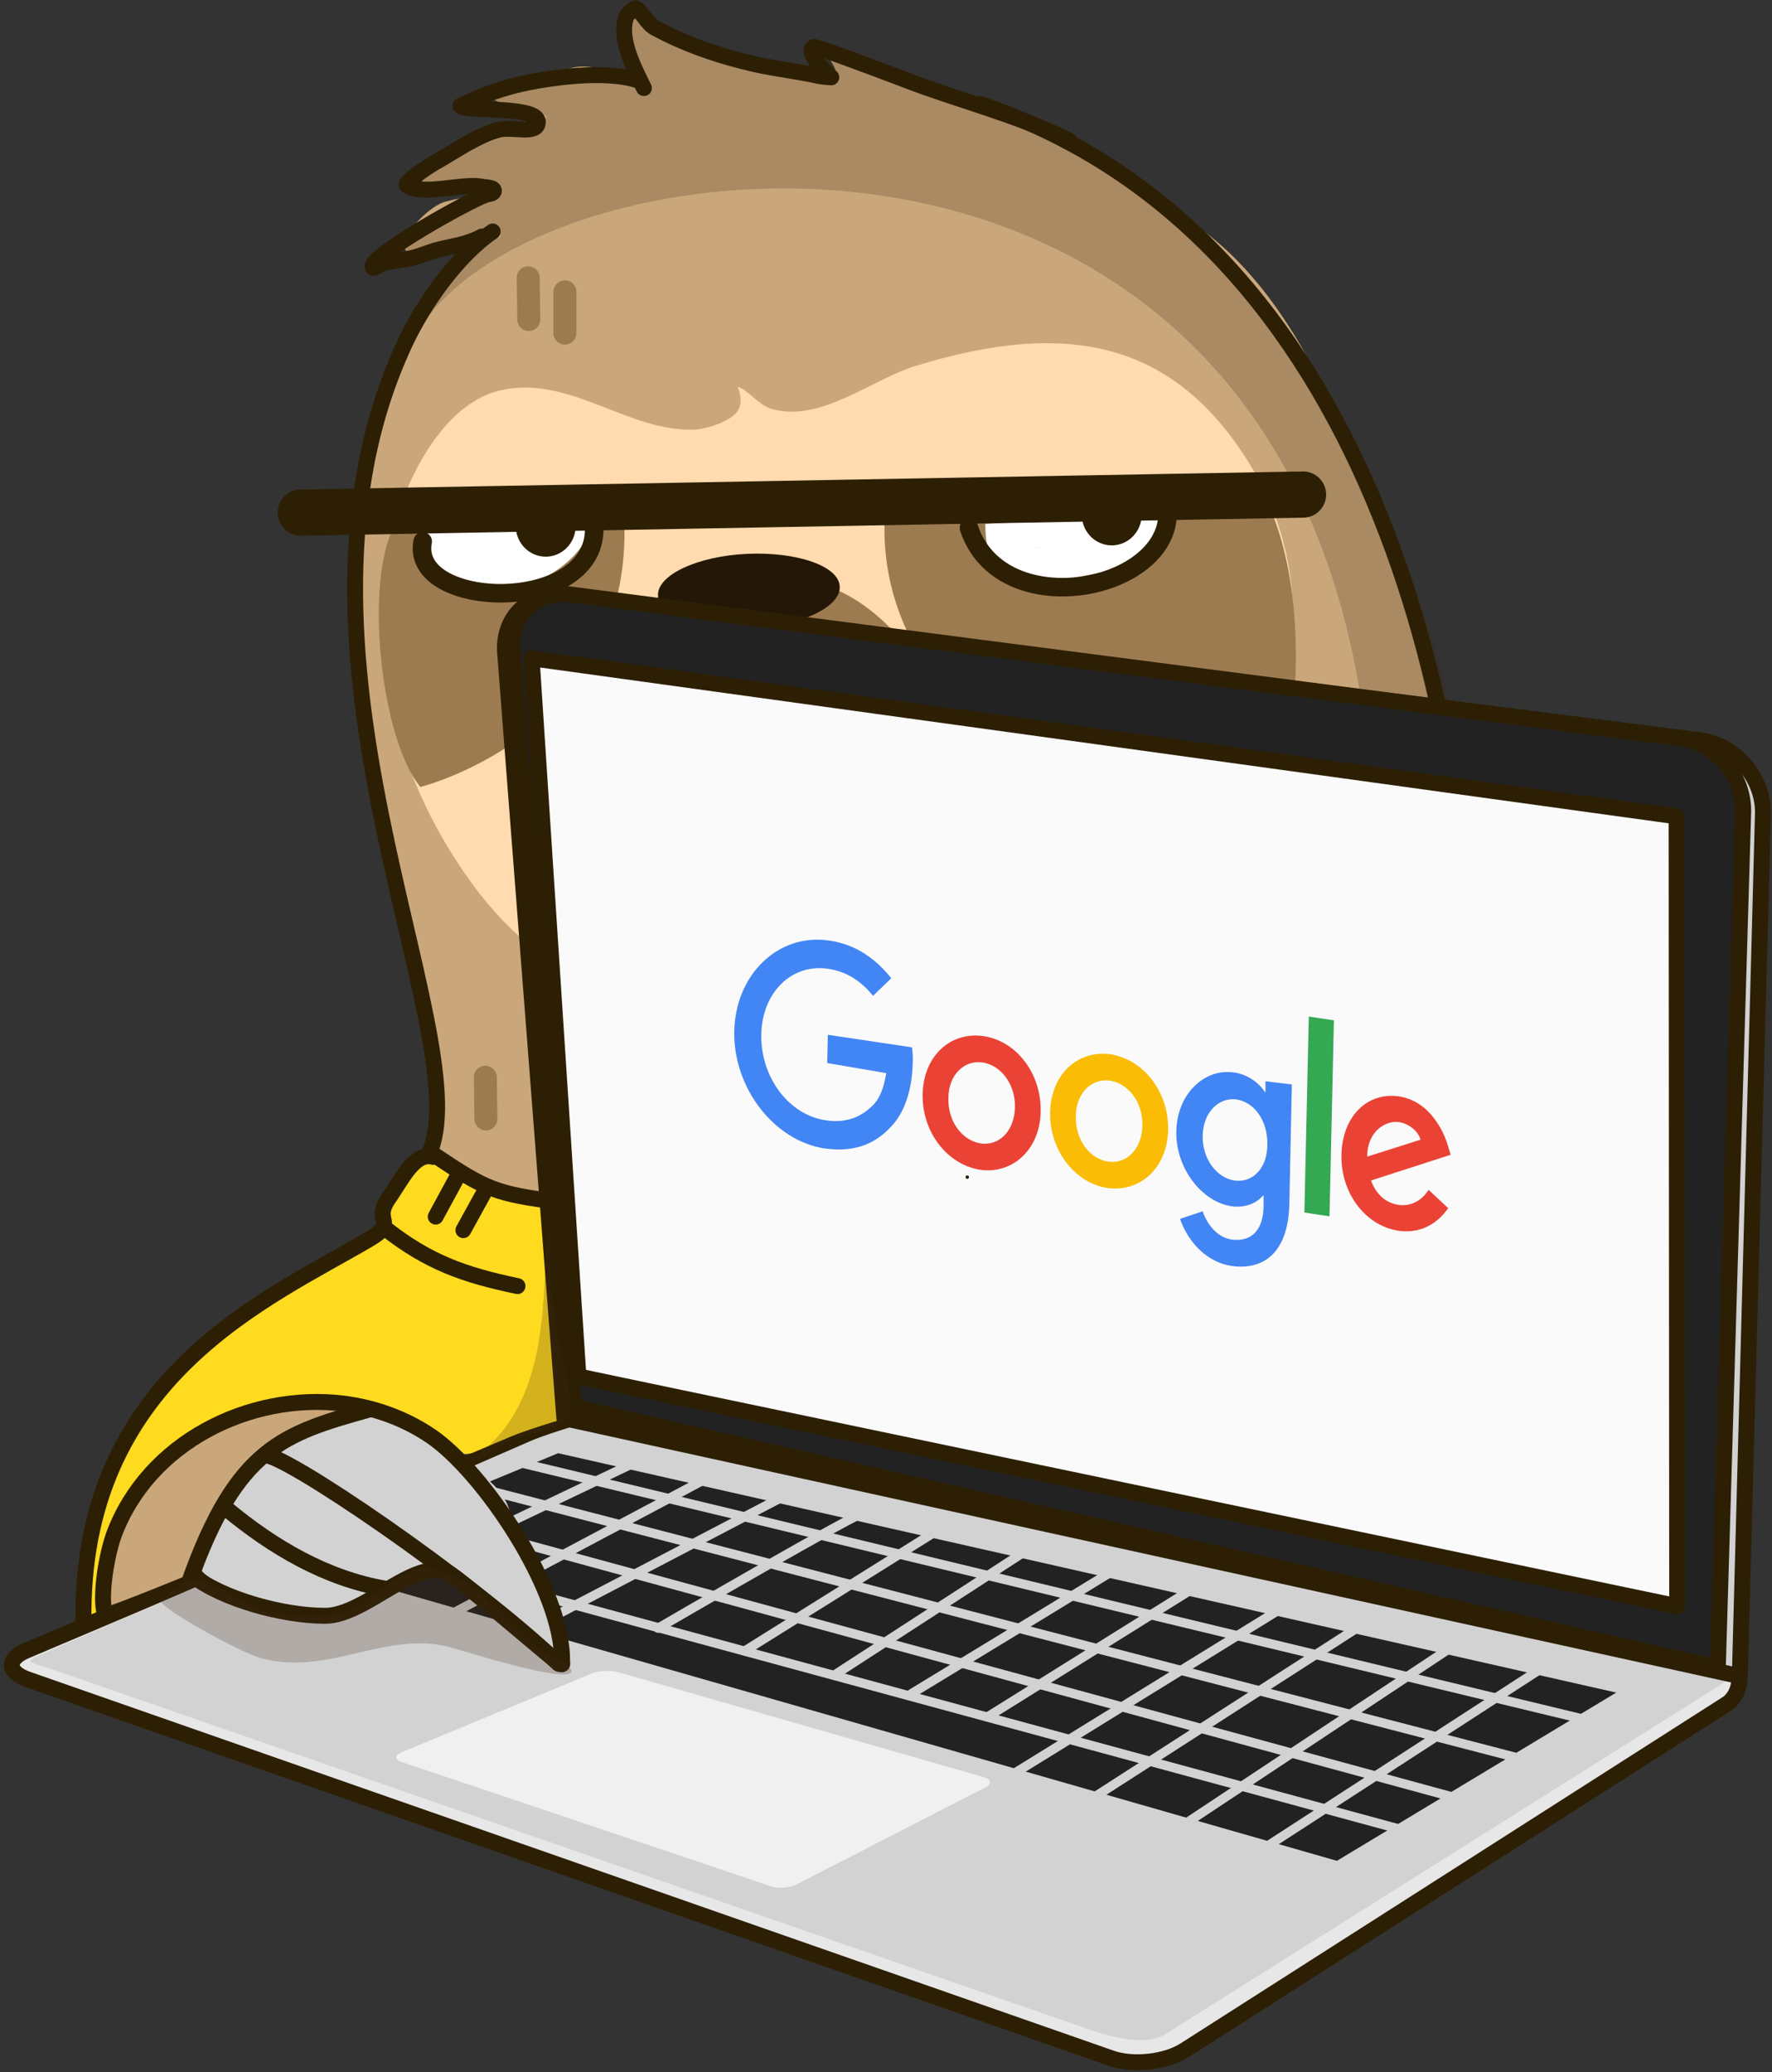 <svg width="314" height="367" viewBox="0 0 314 367" fill="none" xmlns="http://www.w3.org/2000/svg">
<rect x="0" y="0" width="314" height="367" fill="#333333" stroke="none"/>
<g clip-path="url(#clip0_281_499)">
<path d="M70.1 218.3C69.2 217.5 67.3 216.3 67.1 214.9C66.8 212.5 73.4 205.6 75.8 205C80.4 203.8 86.9 209.8 91.5 211.5C92.7 212 96.3 211.4 97 212.4C99.5 215.7 98.9 229.2 99.4 233.8C99.6 235.4 101.6 250.9 101.3 251.2C100.1 252.8 83.8 258.1 82 257.5C80.1 256.8 77.9 254.1 76.1 253C71.6 250.4 64.7 250.7 59.7 249.8C55 249 49.3 246.3 44.7 249.3C40.9 251.7 37.3 252 33.3 254C29.2 256.1 25 261.9 22.7 265.8C21.4 268 18.8 287.8 16.4 287.3C15.3 287.1 16 281.3 16.1 280.6C17.2 274.2 17.5 266.3 19.7 260.2C25.8 243.5 43.3 229.9 59.1 222.6C60.7 221.9 67.5 218.5 68.2 217C69.2 215.1 65.6 213.8 69.5 212.7" fill="#FFDB1F"/>
<path d="M30.7 282.2C40.4 288.3 49.2 291.4 60.6 292.6" stroke="#2D1F04" stroke-width="2.822" stroke-miterlimit="10" stroke-linecap="round" stroke-linejoin="round"/>
<path d="M28.6 283.6C41.3 291.7 57.1 297.2 72.1 291.6" stroke="#2D1F04" stroke-width="2.822" stroke-miterlimit="10" stroke-linecap="round" stroke-linejoin="round"/>
<path d="M85.2 42.8C81.8 42.8 73.1 60 71.1 63.5C56.4 89.5 65 136.2 75 176C82.3 205.4 75.1 194.7 77.2 203.3C78.7 209.3 98.8 213.6 104.9 215.2C128.2 221.1 149.8 209 173.2 209C179 209 195.9 210.8 200.7 205.9C204.8 201.7 206.1 196.3 209.4 191.6C213.9 185.2 224.3 177.5 231.6 174.6C239.1 171.6 248.4 173.4 255.8 175.3C257.7 175.8 263.3 178.2 265.2 176.3C268.2 173.2 269.7 164.2 268.9 160.3C266.8 149.9 255.3 181.5 253.3 171.4C251.9 164.5 256.8 126.7 254.3 120.1C244.4 94 235.2 57.1 213.1 40.8C207.5 36.7 198.3 29.5 191.9 26.3C185.8 23.2 181.6 22.8 175.5 19.7C167.4 15.6 155.9 10.8 147.3 8.7C145.1 8.1 148.2 12 148 12.4C147.7 13 142.4 12.9 141.6 12.7C134.4 11.2 127 11.4 120.1 8.3C119 7.8 112.9 1.5 111.6 2C107.5 3.4 115.4 16.8 115.4 16.8C115.4 16.8 114.8 15.8 114.4 15.4C112.4 13.8 107.9 12.5 105.3 12C99.8 10.9 97.5 14.5 92.9 15.4C92.3 15.5 86.9 17 86.9 17.1C86.9 18.3 95.6 19.6 95.6 20.8C95.6 21.9 93.7 21.4 93.2 21.5C90.6 21.9 73.3 30.4 74.3 33.6C74.8 35 85.3 32.8 86.8 33.7C87.2 33.9 88.1 34 88.1 34C88.1 34 82 34.9 79 35.7C75.3 36.6 67.6 45.2 74.3 45.2" fill="#CAA77A"/>
<path d="M69.2 95.5C72 83.9 79.1 70.9 89.3 69C101.3 66.7 111.4 76.5 123 76.1C125.2 76 129.4 74.7 130.7 72.8C131.9 71 130.7 68.5 130.7 68.5C132.5 69 134.4 71.7 136.6 72.4C145.3 75 154.4 67.2 162.3 64.8C188.7 56.7 209.2 59.6 223.3 85.4C226.5 91.2 231.3 104.4 228 119.2C223.2 140.8 220.7 149.8 197.6 165.9C170.2 185.1 113.3 194.6 85 158.3C71.7 141.2 64 117.2 69.2 95.5Z" fill="#FFDBAF"/>
<path d="M122.3 105.4C112.7 100.6 105 125 105.7 132.1C108.3 156.2 143.1 154.9 159.3 146.8C182.6 135 154.1 97 137.5 103.8" fill="#9D7B51"/>
<path d="M69.8 93.4C64.6 103 67.4 130.8 74.5 139.4C75.1 139.2 113.5 129.5 110.5 89.9C110.3 87.5 86.3 91.3 82.8 92C78.1 93 71.9 89.5 69.8 93.4Z" fill="#9D7B51"/>
<path d="M156.8 91.2C154.3 135.3 217.6 155.3 224.3 145.5C228.6 139.2 234.3 105.9 223.1 86C222 84.1 209.6 88.2 207.6 88.6C191 91.3 157.2 83.1 156.8 91.2Z" fill="#9D7B51"/>
<path d="M97.1 181.9V189.9" stroke="#9D7B51" stroke-width="4.169" stroke-miterlimit="10" stroke-linecap="round" stroke-linejoin="round"/>
<path d="M104.9 186V194" stroke="#9D7B51" stroke-width="4.169" stroke-miterlimit="10" stroke-linecap="round" stroke-linejoin="round"/>
<path d="M174.6 92.8C174.6 96.4 175.3 98.9 176.5 100.5C180.1 105.2 188.2 102.6 196.3 101.2C205.1 99.7 207 94.2 208.6 90.9" fill="white"/>
<path d="M75.9 90.8C68.5 110.4 99.3 108.3 104.9 93.4Z" fill="white"/>
<path opacity="0.23" d="M68 45.2C73.7 45.2 78.5 43.6 84 42.3C85.5 41.9 88.7 40.2 88.7 41.8C88.7 42.2 88.1 42.1 87.8 42.3C83.1 45.2 79.2 49.3 76.5 54.2C75.6 55.9 73 60.6 73.7 59.4C95.3 20 251.9 5.2 242.9 165.3C242.8 166.7 241.1 169.1 242.4 169.6C245.2 170.6 249.7 167.8 253.2 169.1C254.8 169.7 266.1 176.1 267.3 175.3C269.3 173.9 258.3 167.7 258.6 165.3C266.6 111.4 227.9 55 209.7 39.3C186.4 19.3 147.6 10.4 146.7 10.2C146.5 10.2 142.9 12.4 141 12.1C134.2 11 126.6 8.3 119.8 6.4C118.8 6.1 112.5 1.2 112.3 1.6C111.5 3.2 111.1 11.8 111.8 13.1C112.3 14 115.7 12.6 114.6 12.6C105.9 12.6 94.8 15.5 85.4 17.4C85.1 17.5 84.5 17.5 84.5 17.9C84.5 20.6 96.8 18.8 96.8 20.8C96.8 22.2 79.8 27 77.5 28.9C76.8 29.5 74 31.6 74.7 32.2C77 34.5 82.6 31.6 85.5 33.2" fill="#3F2719"/>
<path d="M87.3 41C80.9 45.4 75 53.9 71.8 60.7C46.4 114.9 84.4 182.4 76.3 203.7" stroke="#2D1F04" stroke-width="2.822" stroke-miterlimit="10" stroke-linecap="round" stroke-linejoin="round"/>
<path d="M85.4 41.9C82.3 43.5 80.2 43.5 77 44.4C75.4 44.9 74.1 45.5 72.5 45.8C71 46.1 69.5 46.2 68 46.6C67.3 46.8 66 47.9 66 47.2C66 45.1 82.9 35.6 86.1 34.5C86.6 34.3 87.3 34.4 87.5 33.9C87.7 33.2 86.2 33.2 85.5 33.1C82.3 32.3 74.7 34.8 72.1 32.8C71.4 32.3 77.1 28.7 77.4 28.6C80.9 26.6 84.4 24.1 88.3 23C90.6 22.3 95.3 24 95.3 21.6C95.3 18.7 82.6 19.8 81.6 18.8C81.5 18.7 82 18.6 82.2 18.5C85.1 17 88.3 15.9 91.4 15.1C97.2 13.7 107.5 12.3 113.2 14.3" stroke="#2D1F04" stroke-width="2.822" stroke-miterlimit="10" stroke-linecap="round" stroke-linejoin="round"/>
<path d="M114.1 15.6C112.5 12.3 109.5 6.8 111 2.9C111.1 2.7 112.4 1.3 112.7 1.5C113.8 2.1 114.6 4.1 116 4.9C121.5 7.9 127.7 10 133.9 11.4C137.5 12.2 141.2 12.6 144.8 13.4C145.6 13.6 147.3 13.7 147.3 13.7C147.3 13.7 142.4 9.3 144.2 8.3C144.5 8.1 158.5 13.4 159.8 13.9C169.8 17.8 180 20.2 189.5 24.9" stroke="#2D1F04" stroke-width="2.822" stroke-miterlimit="10" stroke-linecap="round" stroke-linejoin="round"/>
<path d="M173.6 18.4C243.6 41.9 260.7 128.6 260.7 178.7" stroke="#2D1F04" stroke-width="2.822" stroke-miterlimit="10" stroke-linecap="round" stroke-linejoin="round"/>
<path d="M268.8 165.4C269 166.9 268.6 169 268.5 171" stroke="#2D1F04" stroke-width="2.822" stroke-miterlimit="10" stroke-linecap="round" stroke-linejoin="round"/>
<path d="M269.1 167.9C269.4 169.8 269 171.6 269.3 173.4" stroke="#2D1F04" stroke-width="2.822" stroke-miterlimit="10" stroke-linecap="round" stroke-linejoin="round"/>
<path d="M230.9 87.6L53.3 90.8" stroke="#2D1F04" stroke-width="8.187" stroke-miterlimit="10" stroke-linecap="round" stroke-linejoin="round"/>
<path d="M171.7 93.5C177.2 110.3 206.3 105 206.9 91.3" stroke="#2D1F04" stroke-width="3.286" stroke-miterlimit="10" stroke-linecap="round" stroke-linejoin="round"/>
<path d="M74.9 95.9C72.5 108 105.3 109 105.3 93.7" stroke="#2D1F04" stroke-width="3.286" stroke-miterlimit="10" stroke-linecap="round" stroke-linejoin="round"/>
<path d="M116.6 105.5C116.4 101.9 123.5 98.5 132.4 98.1C141.3 97.7 148.7 100.3 148.8 103.9C149 107.5 141.9 110.9 133 111.3C124.1 111.7 116.8 109.1 116.6 105.5Z" fill="#251707"/>
<path d="M192.6 90.8C192.9 90.6 193.2 90.4 193.5 90.2" stroke="#2D1F04" stroke-width="3.286" stroke-miterlimit="10" stroke-linecap="round" stroke-linejoin="round"/>
<path d="M132.7 112.4C132.7 126 140.3 110 150.8 115.3" stroke="#2D1F04" stroke-width="3.286" stroke-miterlimit="10" stroke-linecap="round" stroke-linejoin="round"/>
<path d="M91.4 93.2C91.4 90.2 93.8 87.8 96.7 87.8C99.6 87.8 102 90.2 102 93.2C102 96.2 99.6 98.6 96.7 98.6C93.8 98.6 91.4 96.2 91.4 93.2Z" fill="#2D1F04"/>
<path d="M191.7 91.2C191.7 88.2 194.1 85.8 197 85.8C199.9 85.8 202.3 88.2 202.3 91.2C202.3 94.2 199.9 96.6 197 96.6C194.1 96.6 191.7 94.2 191.7 91.2Z" fill="#2D1F04"/>
<path d="M184.4 97.1C184 97.1 183.6 97 183.1 97Z" fill="#2D1F04"/>
<path d="M115 249.9L305 291.8C308.9 292.6 309.4 299.6 306 301.8L210 363.1C206.6 365.3 200.8 365.9 197 364.6L5 297.5C1.2 296.2 1.1 293.8 4.8 292.3L91.2 255.7C95 254.1 111 249.1 115 249.9Z" fill="#E7E7E7"/>
<path d="M115 249.9L305 291.8C308.9 292.6 309.4 299.6 306 301.8L210 363.1C206.6 365.3 200.8 365.9 197 364.6L5 297.5C1.2 296.2 1.1 293.8 4.8 292.3L91.2 255.7C95 254.1 111 249.1 115 249.9Z" stroke="#2D1F04" stroke-width="2.822" stroke-miterlimit="10" stroke-linecap="round" stroke-linejoin="round"/>
<path d="M117.8 249.4L307.8 291.3C311.7 292.1 307.9 296.5 304.6 298.6L206.5 360.3C203.1 362.5 196.9 360.8 193.1 359.5L9.3 295.7C5.5 294.4 3.7 294.5 7.4 293L87.9 257.9L94.1 255.2C97.8 253.6 113.9 248.6 117.8 249.4Z" fill="#D2D2D2"/>
<path d="M100 105.6L301.2 131.1C307.4 131.9 312.4 137.6 312.4 143.9L308.3 296.9L100 251.2L89.5 115.5C89.1 109.3 93.8 104.8 100 105.6Z" fill="#D2D2D2"/>
<path d="M100 105.6L301.2 131.1C307.4 131.9 312.4 137.6 312.4 143.9L308.3 296.9L100 251.2L89.5 115.5C89.1 109.3 93.8 104.8 100 105.6Z" stroke="#2D1F04" stroke-width="2.822" stroke-miterlimit="10" stroke-linecap="round" stroke-linejoin="round"/>
<path d="M101.1 105.3L297.9 130.8C304 131.6 308.9 137.3 308.9 143.6L304.4 295.4L101.7 249.2L90.8 115.2C90.4 108.9 95 104.5 101.1 105.3Z" fill="#222222"/>
<path d="M101.1 105.3L297.9 130.8C304 131.6 308.9 137.3 308.9 143.6L304.4 295.4L101.7 249.2L90.8 115.2C90.4 108.9 95 104.5 101.1 105.3Z" stroke="#2D1F04" stroke-width="2.822" stroke-miterlimit="10" stroke-linecap="round" stroke-linejoin="round"/>
<path d="M94.2 116.6L297.1 144.6L297.2 284.5L118.7 247.2L102.5 243.8L94.2 116.6Z" fill="#FAFAFA"/>
<path d="M94.2 116.6L297.1 144.6L297.2 284.5L118.7 247.2L102.5 243.8L94.2 116.6Z" stroke="#2D1F04" stroke-width="2.822" stroke-miterlimit="10" stroke-linecap="round" stroke-linejoin="round"/>
<path d="M98.9 257.4L286.4 299.8L236.9 329.6L52.3 276.7L98.9 257.4Z" fill="#222222"/>
<path d="M59.2 272.7L255.8 326.1" stroke="#D2D2D2" stroke-width="1.627" stroke-miterlimit="10" stroke-linecap="round" stroke-linejoin="round"/>
<path d="M71 267.5L265.5 320.5" stroke="#D2D2D2" stroke-width="1.627" stroke-miterlimit="10" stroke-linecap="round" stroke-linejoin="round"/>
<path d="M80 262.3L273.7 312.6" stroke="#D2D2D2" stroke-width="1.627" stroke-miterlimit="10" stroke-linecap="round" stroke-linejoin="round"/>
<path d="M91 258.8L273.1 302.7L281.8 304.8L285.3 305.7" stroke="#D2D2D2" stroke-width="1.627" stroke-miterlimit="10" stroke-linecap="round" stroke-linejoin="round"/>
<path d="M220.4 329.7L274.1 294.9" stroke="#D2D2D2" stroke-width="1.627" stroke-miterlimit="10" stroke-linecap="round" stroke-linejoin="round"/>
<path d="M206 325.7L257.6 291.5" stroke="#D2D2D2" stroke-width="1.627" stroke-miterlimit="10" stroke-linecap="round" stroke-linejoin="round"/>
<path d="M190.2 320.7L243.2 286.6" stroke="#D2D2D2" stroke-width="1.627" stroke-miterlimit="10" stroke-linecap="round" stroke-linejoin="round"/>
<path d="M177.3 315.6L229 283.7" stroke="#D2D2D2" stroke-width="1.627" stroke-miterlimit="10" stroke-linecap="round" stroke-linejoin="round"/>
<path d="M175 304.1L214.4 279.5" stroke="#D2D2D2" stroke-width="1.627" stroke-miterlimit="10" stroke-linecap="round" stroke-linejoin="round"/>
<path d="M161.5 300L185.5 285.4L199.4 276.9" stroke="#D2D2D2" stroke-width="1.627" stroke-miterlimit="10" stroke-linecap="round" stroke-linejoin="round"/>
<path d="M148 296.6L182.4 274.3" stroke="#D2D2D2" stroke-width="1.627" stroke-miterlimit="10" stroke-linecap="round" stroke-linejoin="round"/>
<path d="M132 292.4L167.2 270.4" stroke="#D2D2D2" stroke-width="1.627" stroke-miterlimit="10" stroke-linecap="round" stroke-linejoin="round"/>
<path d="M116.6 288.4C116.6 288.4 153.2 267.1 153.7 267.7" stroke="#D2D2D2" stroke-width="1.627" stroke-miterlimit="10" stroke-linecap="round" stroke-linejoin="round"/>
<path d="M81.9 295L87.4 291.9L139.9 264.5" stroke="#D2D2D2" stroke-width="1.627" stroke-miterlimit="10" stroke-linecap="round" stroke-linejoin="round"/>
<path d="M65.8 293.4L127.6 260.6" stroke="#D2D2D2" stroke-width="1.627" stroke-miterlimit="10" stroke-linecap="round" stroke-linejoin="round"/>
<path d="M45.8 290.9L114.9 257.9" stroke="#D2D2D2" stroke-width="1.627" stroke-miterlimit="10" stroke-linecap="round" stroke-linejoin="round"/>
<path d="M76.7 204.9C73.4 204 71.1 209.1 68.9 212.2C65.9 216.5 70.7 216.4 65.4 219.5C47.6 230 14.1 243.9 14.8 287.3" stroke="#2D1F04" stroke-width="2.822" stroke-miterlimit="10" stroke-linecap="round" stroke-linejoin="round"/>
<path d="M77 204.6C86.1 210.7 87.9 211.5 99.1 212.9" stroke="#2D1F04" stroke-width="2.822" stroke-miterlimit="10" stroke-linecap="round" stroke-linejoin="round"/>
<path d="M68.3 217.6C75.8 223.5 82.1 225.8 91.7 227.8" stroke="#2D1F04" stroke-width="2.822" stroke-miterlimit="10" stroke-linecap="round" stroke-linejoin="round"/>
<path d="M109.6 296.2L174.4 314.8C175.7 315.2 175.8 316 174.6 316.6L141.1 333.8C139.9 334.4 137.9 334.6 136.6 334.1L71.2 312.1C69.9 311.7 69.9 310.9 71.1 310.4L104.9 296.4C106.2 295.9 108.3 295.8 109.6 296.2Z" fill="#F0F0F0"/>
<path d="M230.9 156.8C230.4 156.2 230.7 155.1 230.2 154.5C229.9 154.1 229.5 153.7 229.1 153.3C226.1 150.6 227.8 158.2 230.8 157.3C232.1 156.9 234.1 153.5 236.9 154.3C237.8 154.6 231.7 157.9 230.9 156.8Z" fill="#FAFAFA"/>
<path d="M154 171.1C154.5 170.5 154.2 169.4 154.7 168.8C155 168.4 155.4 168 155.8 167.6C158.8 164.9 157.1 172.5 154.1 171.6C152.8 171.2 150.8 167.8 148 168.6C147 168.9 153.2 172.2 154 171.1Z" fill="#FAFAFA"/>
<path d="M173.4 146.4C173.9 145.9 173.9 144.8 174.4 144.2C174.7 143.8 175.1 143.5 175.5 143.2C178.3 141.1 175.5 148.2 173.4 146.8C172.5 146.2 171.6 142.6 169.3 142.9C168.4 143.2 172.5 147.4 173.4 146.4Z" fill="#FAFAFA"/>
<path d="M171.4 208.2C171.2 208.2 171.1 208.3 171.1 208.5C171.1 208.7 171.2 208.8 171.4 208.8C171.6 208.8 171.7 208.7 171.7 208.5C171.7 208.3 171.6 208.2 171.4 208.2Z" fill="#281D07"/>
<path d="M19.2 284.4C16.6 273.9 27.1 256.4 40.1 252C43.6 250.8 49.1 248.2 52.8 249C53.4 249.1 62.9 249.5 62.9 249.1C62.9 248.9 66 250.7 65.9 250.7C60.9 249.4 49.3 254.4 45.7 257.3C40.4 261.5 37.9 270.3 34.2 275.8C33.2 277.3 34.8 278.3 35.8 278C36.1 277.8 19.2 284.8 19.2 284.4Z" fill="#CAA77A"/>
<path d="M35 275.8C34.5 270 39.7 264 43.8 260.1C46.7 257.4 62.2 247 65.9 249.4C70.6 252.4 76.4 254.5 81.1 258C84.6 260.7 89 263.1 90.3 267.6C92.3 274.7 95.3 282.6 98.7 289.1C99.1 289.8 101.3 294.9 99.7 295.1C98 295.3 95.2 291.3 94.1 290.4C91.3 287.8 79 275.3 74.7 277.9C69.4 281.1 62.4 286.2 56 286.8C52.8 287.1 37.9 280.9 35.8 278.3C35.2 277.7 35.1 276.9 35 275.8Z" fill="#D2D2D2"/>
<path d="M18.6 286.1C17.6 282.5 19 275.1 20.2 271.8C26.3 255.5 44.2 246.6 60.8 248.6C66.3 249.3 71.7 251.2 76.4 254.4C85.5 260.6 99.8 281.5 99.6 294.3C99.6 294.8 100.2 295.6 96.7 292.7C92 288.8 82.7 280.8 80.1 279C74.3 274.9 65 286.2 57.6 286.2C50.2 286.2 39.5 283.3 34 279" stroke="#2D1F04" stroke-width="2.822" stroke-miterlimit="10" stroke-linecap="round" stroke-linejoin="round"/>
<path d="M33.6 280C42 256.4 50.3 253.9 65.3 249.7" stroke="#2D1F04" stroke-width="2.822" stroke-miterlimit="10" stroke-linecap="round" stroke-linejoin="round"/>
<path d="M46.9 257.8C49.7 257 83 279.5 99 294.7" stroke="#2D1F04" stroke-width="2.822" stroke-miterlimit="10" stroke-linecap="round" stroke-linejoin="round"/>
<path d="M40.1 267.2C48.4 274.1 57.8 279.6 68.3 281.4" stroke="#2D1F04" stroke-width="2.822" stroke-miterlimit="10" stroke-linecap="round" stroke-linejoin="round"/>
<path opacity="0.23" d="M28.5 283.4C27.3 284.2 42.5 292.8 46.6 293.8C58.5 296.8 68.5 288.7 79.9 291.8C82.1 292.4 100 298.1 101.2 296.2C102 295 95.7 292.3 94.9 291.5C90.6 287.3 83.9 280 77.8 278.1C70.8 275.9 65.2 286 58.2 286.1C54.6 286.2 50.9 286.4 47.4 285.5C42.9 284.4 39 280.3 34.4 279.8C32.8 279.7 30.1 282.3 28.5 283.4Z" fill="#3F2719"/>
<path opacity="0.23" d="M97.1 218.6C95.7 226.7 98.6 249.2 83 258.8C84.9 259.1 87.5 256.7 89.1 255.8C92.6 253.8 97.4 253.7 100.5 251.3C100.7 251.2 100.9 251 100.9 250.7C101.5 246.2 98.9 238.5 98.4 233.9C98.1 230.9 97.1 227.3 97.5 224.3C97.7 222.4 97.4 216.8 97.1 218.6Z" fill="#3F2719"/>
<path d="M81 208.5L77.2 215.5" stroke="#2D1F04" stroke-width="2.801" stroke-miterlimit="10" stroke-linecap="round" stroke-linejoin="round"/>
<path d="M85.9 211L82.1 217.9" stroke="#2D1F04" stroke-width="2.801" stroke-miterlimit="10" stroke-linecap="round" stroke-linejoin="round"/>
<path d="M93.6 49.2L93.7 56.6" stroke="#9D7B51" stroke-width="4.072" stroke-miterlimit="10" stroke-linecap="round" stroke-linejoin="round"/>
<path d="M100.1 51.7V59" stroke="#9D7B51" stroke-width="4.072" stroke-miterlimit="10" stroke-linecap="round" stroke-linejoin="round"/>
<path d="M86 190.8L86.1 198.2" stroke="#9D7B51" stroke-width="4.072" stroke-miterlimit="10" stroke-linecap="round" stroke-linejoin="round"/>
<path d="M184.411 196.861C184.3 203.648 179.404 207.987 173.73 207.208C167.944 206.318 163.383 200.644 163.494 193.857C163.605 186.959 168.501 182.731 174.175 183.51C179.96 184.289 184.522 189.963 184.411 196.861ZM179.849 196.194C179.96 191.966 177.29 188.628 174.064 188.183C170.948 187.738 168.056 190.297 168.056 194.525C167.944 198.753 170.615 202.09 173.841 202.535C176.956 202.98 179.738 200.421 179.849 196.194Z" fill="#EA4335"/>
<path d="M206.996 200.087C206.885 206.874 201.99 211.213 196.316 210.434C190.641 209.655 185.968 203.87 186.08 197.083C186.191 190.185 191.086 185.957 196.761 186.736C202.546 187.626 207.108 193.3 206.996 200.087ZM202.435 199.42C202.546 195.192 199.876 191.854 196.649 191.409C193.534 190.964 190.641 193.523 190.641 197.751C190.53 201.979 193.2 205.316 196.427 205.761C199.542 206.206 202.324 203.647 202.435 199.42Z" fill="#FBBC05"/>
<path d="M228.915 192.077L228.47 213.327C228.247 222.117 223.685 225.01 218.234 224.231C213.227 223.452 210.223 219.224 209.11 215.886L213.116 214.551C213.783 216.554 215.452 219.113 218.234 219.558C221.683 220.003 223.908 218 223.908 213.439V211.77H223.797C222.684 213.105 220.681 213.995 218.234 213.661C213.004 212.882 208.332 206.986 208.443 200.421C208.554 193.746 213.449 189.184 218.679 189.963C221.126 190.297 223.129 191.854 224.13 193.412H224.242V191.521L228.915 192.077ZM224.575 202.758C224.687 198.53 222.239 195.192 219.124 194.747C216.008 194.302 213.227 196.972 213.116 201.089C213.004 205.205 215.563 208.655 218.79 209.1C222.016 209.545 224.575 206.874 224.575 202.758Z" fill="#4285F4"/>
<path d="M236.369 180.728L235.59 215.441L231.14 214.773L231.919 180.061L236.369 180.728Z" fill="#34A853"/>
<path d="M253.169 210.768L256.618 213.995C255.394 215.775 252.613 218.668 247.829 218C241.932 217.11 237.593 211.325 237.704 204.649C237.815 197.64 242.377 193.412 247.829 194.191C253.28 194.969 255.839 200.31 256.618 203.091L257.063 204.538L242.933 209.099C243.935 211.658 245.603 213.105 247.94 213.438C250.276 213.661 251.945 212.548 253.169 210.768ZM242.266 204.871L251.723 201.867C251.278 200.31 249.72 199.086 247.94 198.752C245.603 198.418 242.266 200.31 242.266 204.871Z" fill="#EA4335"/>
<path d="M146.583 188.294L146.694 183.287L161.603 185.512C161.714 186.402 161.825 187.404 161.714 188.628C161.603 192.41 160.601 196.972 157.597 199.865C154.705 202.869 151.033 204.093 146.138 203.425C137.237 202.09 129.894 192.744 130.116 182.62C130.339 172.495 138.016 165.263 146.916 166.598C151.812 167.266 155.372 170.047 157.931 173.274L154.705 176.389C152.813 174.053 150.365 172.161 146.805 171.605C140.241 170.604 135.012 175.833 134.9 183.287C134.789 190.742 139.684 197.417 146.249 198.419C150.477 199.086 152.924 197.417 154.482 195.971C155.817 194.747 156.596 192.856 157.041 190.074L146.583 188.294Z" fill="#4285F4"/>
</g>
<defs>
<clipPath id="clip0_281_499">
<rect width="314" height="367" fill="white"/>
</clipPath>
</defs>
</svg>
